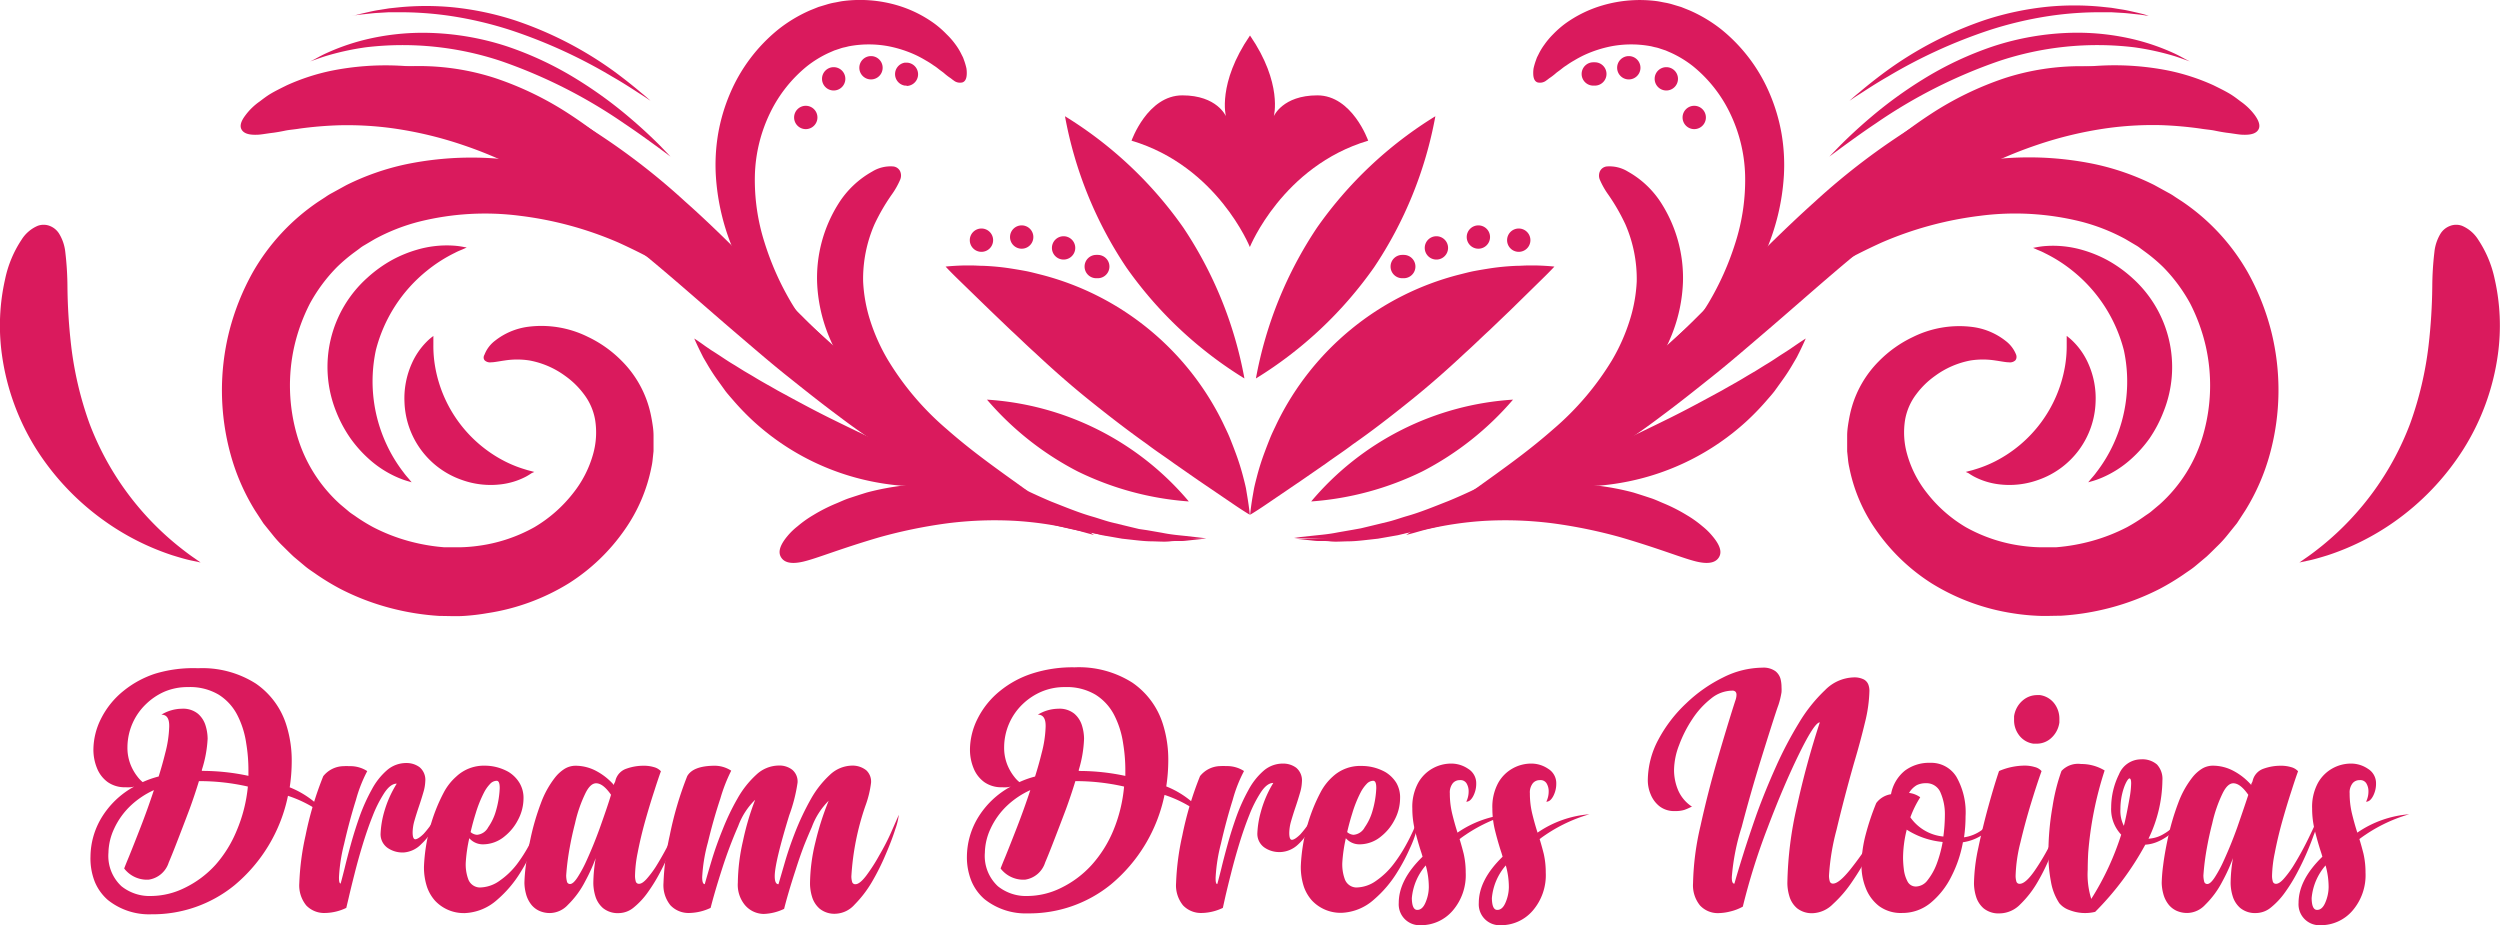 <svg xmlns="http://www.w3.org/2000/svg" viewBox="0 0 359.16 132.92"><defs><style>.b87de345-05c7-4b00-ac52-88ec6d81e840{fill:#da1a5d;}</style></defs><title>Asset 1</title><g id="0e8a7ce3-a2e7-4723-9731-aa3f14df63d9" data-name="Layer 2"><g id="90bc020d-5090-4cc6-b6b8-99d7ec5c3e51" data-name="Layer 2"><path class="b87de345-05c7-4b00-ac52-88ec6d81e840" d="M13,123.06a11,11,0,0,1,1.54-5.51A12.44,12.44,0,0,1,19.28,113a3.12,3.12,0,0,1-.53.1,5.51,5.51,0,0,1-.72,0,4.25,4.25,0,0,1-2.54-.73,4.54,4.54,0,0,1-1.55-2,7,7,0,0,1-.52-2.75,10,10,0,0,1,1.07-4.32,12,12,0,0,1,3.3-4.08,14.26,14.26,0,0,1,4.48-2.43A18.93,18.93,0,0,1,28.46,96a14.31,14.31,0,0,1,8.3,2.21,11.29,11.29,0,0,1,4.42,6.09,16.88,16.88,0,0,1,.73,5.1,25.05,25.05,0,0,1-.29,3.71,13.05,13.05,0,0,1,6,4.81,17.71,17.71,0,0,0-6.25-3.59,22.65,22.65,0,0,1-7.71,12.87,18.58,18.58,0,0,1-11.89,4.15,9.48,9.48,0,0,1-6.27-2.05,7,7,0,0,1-1.87-2.59A9.09,9.09,0,0,1,13,123.06Zm15.58-10.84q-.61,2-1.34,4-1.08,2.86-2,5.22-.56,1.44-1,2.47a3.57,3.57,0,0,1-2.91,2.47l-.37,0a4.12,4.12,0,0,1-3.12-1.61q.17-.46.71-1.76.68-1.68,1.66-4.2t1.9-5.3a12.25,12.25,0,0,0-3.25,2.15,10.77,10.77,0,0,0-2.47,3.41,8.49,8.49,0,0,0-.81,3.43,5.93,5.93,0,0,0,1.88,4.83,6.48,6.48,0,0,0,4.35,1.39,11,11,0,0,0,4.63-1.12A14.47,14.47,0,0,0,31,124.2,17.31,17.31,0,0,0,34,119.34,21.37,21.37,0,0,0,35.61,113,31.17,31.17,0,0,0,28.56,112.22Zm-5.79-.66q.54-1.71.93-3.3a16.63,16.63,0,0,0,.59-3.88v-.12q0-1.59-1.12-1.59a5.77,5.77,0,0,1,2.93-.85,3.37,3.37,0,0,1,2.32.72,3.64,3.64,0,0,1,1.1,1.72,6.64,6.64,0,0,1,.29,1.86A17.4,17.4,0,0,1,29,110.6l0,.15h.24a31.62,31.62,0,0,1,6.45.71l0-.81a23.36,23.36,0,0,0-.32-3.88,12.9,12.9,0,0,0-1.29-4.07,7.51,7.51,0,0,0-2.66-2.9A8.06,8.06,0,0,0,27,98.71a8.44,8.44,0,0,0-3.38.66A9,9,0,0,0,21,101.13a8.63,8.63,0,0,0-2.69,6.15,6.58,6.58,0,0,0,.48,2.65,7.05,7.05,0,0,0,1,1.7,4.26,4.26,0,0,0,.71.73.07.07,0,0,0,0,0A13.4,13.4,0,0,1,22.77,111.56Z"/><path class="b87de345-05c7-4b00-ac52-88ec6d81e840" d="M49.75,130.43a7.3,7.3,0,0,1-2.93.73h-.07A3.55,3.55,0,0,1,44,130.08a4.55,4.55,0,0,1-1-3.21,37.23,37.23,0,0,1,.9-6.85,48.27,48.27,0,0,1,2.54-8.51,3.82,3.82,0,0,1,2.91-1.44,7.81,7.81,0,0,1,.85,0,4.48,4.48,0,0,1,2.56.71,20.14,20.14,0,0,0-1.62,4.13q-.94,3-1.7,6.32A24.31,24.31,0,0,0,48.7,126v.15c0,.52.08.78.24.78q.24-.88.56-2.15.39-1.63.94-3.61t1.27-4a26.31,26.31,0,0,1,1.71-3.76,9.67,9.67,0,0,1,2.21-2.79,4.2,4.2,0,0,1,2.76-1,3.12,3.12,0,0,1,1.89.6,2.36,2.36,0,0,1,.82,2,6.23,6.23,0,0,1-.29,1.65q-.29,1-.63,2t-.63,2a6.4,6.4,0,0,0-.27,1.7q0,1.05.42,1t1.16-.77a14.07,14.07,0,0,0,1.28-1.65,7.92,7.92,0,0,0,.76-1.32,5.11,5.11,0,0,1-.63,2.1,7.89,7.89,0,0,1-1.72,2.31A3.9,3.9,0,0,1,58,122.47h-.1a3.73,3.73,0,0,1-2.22-.66,2.4,2.4,0,0,1-1-2.12,13.34,13.34,0,0,1,.5-3A15.74,15.74,0,0,1,57,112.58q-.9,0-1.79,1.34a18,18,0,0,0-1.66,3.27q-.77,1.93-1.44,4.13t-1.18,4.24q-.51,2-.85,3.48Z"/><path class="b87de345-05c7-4b00-ac52-88ec6d81e840" d="M75.21,114.73a6.61,6.61,0,0,1-.83,3.13,7.21,7.21,0,0,1-1.86,2.27,4.85,4.85,0,0,1-3.17,1.17,2.58,2.58,0,0,1-1.93-.88,21.69,21.69,0,0,0-.51,3.54,6.18,6.18,0,0,0,.34,2.29,1.81,1.81,0,0,0,1.64,1.25,5,5,0,0,0,2.93-1,11,11,0,0,0,2.44-2.34A21.37,21.37,0,0,0,76,121.44,28.23,28.23,0,0,0,78,117a15.59,15.59,0,0,1-1.42,4.91,26,26,0,0,1-1.78,3.37,16.65,16.65,0,0,1-3.39,4,7.41,7.41,0,0,1-4.64,1.9h-.12a5.64,5.64,0,0,1-4.15-1.78,5.83,5.83,0,0,1-1.16-2,9,9,0,0,1-.43-2.94,25.56,25.56,0,0,1,.85-5.52,24.34,24.34,0,0,1,2-5.1,8,8,0,0,1,1.76-2.25A5.79,5.79,0,0,1,69.62,110a6.94,6.94,0,0,1,3.44.9,4.74,4.74,0,0,1,1.55,1.54A4.18,4.18,0,0,1,75.21,114.73Zm-3.42-1.46v-.1q0-1-.44-1a1.33,1.33,0,0,0-.94.45,5.19,5.19,0,0,0-.87,1.23,17.62,17.62,0,0,0-1.2,3q-.42,1.34-.73,2.69a1.51,1.51,0,0,0,.93.39,2,2,0,0,0,1.59-1.07,7.78,7.78,0,0,0,1.12-2.37A13.57,13.57,0,0,0,71.79,113.27Z"/><path class="b87de345-05c7-4b00-ac52-88ec6d81e840" d="M91.23,125.84a2.91,2.91,0,0,0,.1.76.46.46,0,0,0,.49.37q.44,0,1.06-.68a14.38,14.38,0,0,0,1.33-1.76,45.06,45.06,0,0,0,2.29-4.16Q97.57,118.15,98,117a13.94,13.94,0,0,1-.85,3.06,39.27,39.27,0,0,1-2.29,5.21,23.7,23.7,0,0,1-1.79,2.92,10.82,10.82,0,0,1-2,2.16,3.42,3.42,0,0,1-2.12.83,3.37,3.37,0,0,1-2.32-.72,3.64,3.64,0,0,1-1.1-1.72,6.63,6.63,0,0,1-.29-1.86,22.12,22.12,0,0,1,.34-3.59,25.45,25.45,0,0,1-1.51,3.32A13,13,0,0,1,81.58,130a3.58,3.58,0,0,1-2.51,1.17,3.7,3.7,0,0,1-1.61-.32,3.19,3.19,0,0,1-1.07-.81,4.2,4.2,0,0,1-.83-1.65,6.52,6.52,0,0,1-.22-1.53,22.88,22.88,0,0,1,.21-2.56q.21-1.68.65-3.74a35,35,0,0,1,1.51-5.18,13.48,13.48,0,0,1,2-3.64,5.43,5.43,0,0,1,1.38-1.27,3,3,0,0,1,1.6-.46,6.33,6.33,0,0,1,3,.77,8.92,8.92,0,0,1,2.51,2c0-.06,0-.17.1-.33s.11-.32.17-.5A2.41,2.41,0,0,1,90,110.43a7.22,7.22,0,0,1,2.51-.42,4.91,4.91,0,0,1,1.44.2,2.08,2.08,0,0,1,1,.59q-.42,1.15-.93,2.76-.66,2-1.32,4.35t-1.1,4.64A18.11,18.11,0,0,0,91.23,125.84Zm-3.44-11.65q-1.15-1.66-2.15-1.66-.83,0-1.54,1.44a19.56,19.56,0,0,0-1.49,4.32q-.46,1.78-.76,3.47a35.94,35.94,0,0,0-.51,4,3.56,3.56,0,0,0,.1.84.45.45,0,0,0,.46.4q.46,0,1.1-1a18.21,18.21,0,0,0,1.32-2.48q1-2.2,1.86-4.59Q87.37,115.59,87.78,114.19Z"/><path class="b87de345-05c7-4b00-ac52-88ec6d81e840" d="M108.49,114.9a10.17,10.17,0,0,0-2.44,3.78,64.08,64.08,0,0,0-2.31,6.13q-1.06,3.3-1.65,5.62a7.46,7.46,0,0,1-3,.73,3.58,3.58,0,0,1-2.77-1.1,4.56,4.56,0,0,1-1-3.2,37.23,37.23,0,0,1,.9-6.85,49.66,49.66,0,0,1,2.51-8.51q.83-1.44,3.78-1.49a4.37,4.37,0,0,1,2.54.71,23,23,0,0,0-1.56,4q-1,3-1.79,6.3a23.05,23.05,0,0,0-.82,5q0,1,.37,1,.37-1.34,1-3.44t1.58-4.44a33.51,33.51,0,0,1,2.12-4.42,13.67,13.67,0,0,1,2.69-3.41,4.78,4.78,0,0,1,3.25-1.33,3,3,0,0,1,1.93.61,2.2,2.2,0,0,1,.76,1.86,23.08,23.08,0,0,1-1.2,4.69q-2.08,6.79-2.08,8.74,0,1.15.54,1.15.39-1.34,1-3.44.54-1.81,1.29-3.76a38,38,0,0,1,2.4-5.1,14.09,14.09,0,0,1,2.69-3.41,4.74,4.74,0,0,1,3.24-1.33,3.15,3.15,0,0,1,2,.68,2.22,2.22,0,0,1,.68,1.78,14.91,14.91,0,0,1-.83,3.37,37.76,37.76,0,0,0-2,10.08,2.91,2.91,0,0,0,.1.76.46.46,0,0,0,.49.37q.61,0,1.54-1.22a24.84,24.84,0,0,0,1.88-2.93q1-1.71,1.71-3.32t1.1-2.51a9.31,9.31,0,0,1-.5,2.05q-.5,1.59-1.38,3.63a33.15,33.15,0,0,1-2,4,16.46,16.46,0,0,1-2.48,3.23,3.85,3.85,0,0,1-2.69,1.31,3.37,3.37,0,0,1-2.32-.72,3.64,3.64,0,0,1-1.1-1.72,6.63,6.63,0,0,1-.29-1.86,25.64,25.64,0,0,1,.78-6,40.21,40.21,0,0,1,1.9-5.93,10.39,10.39,0,0,0-2.42,3.78q-.56,1.27-1.1,2.61-.64,1.68-1.22,3.52-1.08,3.3-1.66,5.62a7.3,7.3,0,0,1-2.93.73A3.59,3.59,0,0,1,107,130a4.56,4.56,0,0,1-1-3.19,28,28,0,0,1,.74-6A37.6,37.6,0,0,1,108.49,114.9Z"/><path class="b87de345-05c7-4b00-ac52-88ec6d81e840" d="M138.91,123.06a11,11,0,0,1,1.54-5.51,12.44,12.44,0,0,1,4.76-4.55,3.12,3.12,0,0,1-.53.1,5.51,5.51,0,0,1-.72,0,4.25,4.25,0,0,1-2.54-.73,4.54,4.54,0,0,1-1.55-2,7,7,0,0,1-.52-2.75,10,10,0,0,1,1.07-4.32,12,12,0,0,1,3.3-4.08,14.26,14.26,0,0,1,4.48-2.43,18.93,18.93,0,0,1,6.19-.92,14.31,14.31,0,0,1,8.3,2.21,11.29,11.29,0,0,1,4.42,6.09,16.88,16.88,0,0,1,.73,5.1,25.05,25.05,0,0,1-.29,3.71,13.05,13.05,0,0,1,6,4.81,17.71,17.71,0,0,0-6.25-3.59,22.65,22.65,0,0,1-7.71,12.87,18.58,18.58,0,0,1-11.89,4.15,9.48,9.48,0,0,1-6.27-2.05,7,7,0,0,1-1.87-2.59A9.09,9.09,0,0,1,138.91,123.06Zm15.58-10.84q-.61,2-1.34,4-1.08,2.86-2,5.22-.56,1.44-1,2.47a3.57,3.57,0,0,1-2.91,2.47l-.37,0a4.12,4.12,0,0,1-3.12-1.61q.17-.46.71-1.76.68-1.68,1.66-4.2t1.9-5.3a12.25,12.25,0,0,0-3.25,2.15,10.77,10.77,0,0,0-2.47,3.41,8.49,8.49,0,0,0-.81,3.43,5.93,5.93,0,0,0,1.88,4.83,6.48,6.48,0,0,0,4.35,1.39,11,11,0,0,0,4.63-1.12,14.47,14.47,0,0,0,4.53-3.39,17.31,17.31,0,0,0,3.05-4.86,21.37,21.37,0,0,0,1.56-6.35A31.17,31.17,0,0,0,154.48,112.22Zm-5.79-.66q.54-1.71.93-3.3a16.63,16.63,0,0,0,.59-3.88v-.12q0-1.59-1.12-1.59a5.77,5.77,0,0,1,2.93-.85,3.37,3.37,0,0,1,2.32.72,3.64,3.64,0,0,1,1.1,1.72,6.64,6.64,0,0,1,.29,1.86,17.4,17.4,0,0,1-.76,4.49l0,.15h.24a31.62,31.62,0,0,1,6.45.71l0-.81a23.36,23.36,0,0,0-.32-3.88,12.9,12.9,0,0,0-1.29-4.07,7.51,7.51,0,0,0-2.66-2.9A8.06,8.06,0,0,0,153,98.71a8.44,8.44,0,0,0-3.38.66,9,9,0,0,0-2.67,1.76,8.63,8.63,0,0,0-2.69,6.15,6.58,6.58,0,0,0,.48,2.65,7.05,7.05,0,0,0,1,1.7,4.26,4.26,0,0,0,.71.73.07.07,0,0,0,0,0A13.4,13.4,0,0,1,148.7,111.56Z"/><path class="b87de345-05c7-4b00-ac52-88ec6d81e840" d="M175.68,130.43a7.3,7.3,0,0,1-2.93.73h-.07a3.55,3.55,0,0,1-2.72-1.09,4.55,4.55,0,0,1-1-3.21,37.23,37.23,0,0,1,.9-6.85,48.27,48.27,0,0,1,2.54-8.51,3.82,3.82,0,0,1,2.91-1.44,7.81,7.81,0,0,1,.85,0,4.48,4.48,0,0,1,2.56.71,20.14,20.14,0,0,0-1.62,4.13q-.94,3-1.7,6.32a24.31,24.31,0,0,0-.76,4.86v.15c0,.52.08.78.24.78q.24-.88.56-2.15.39-1.63.94-3.61t1.27-4a26.31,26.31,0,0,1,1.71-3.76,9.67,9.67,0,0,1,2.21-2.79,4.2,4.2,0,0,1,2.76-1,3.12,3.12,0,0,1,1.89.6,2.36,2.36,0,0,1,.82,2,6.23,6.23,0,0,1-.29,1.65q-.29,1-.63,2t-.63,2a6.4,6.4,0,0,0-.27,1.7q0,1.05.42,1t1.16-.77a14.07,14.07,0,0,0,1.28-1.65,7.92,7.92,0,0,0,.76-1.32,5.11,5.11,0,0,1-.63,2.1,7.89,7.89,0,0,1-1.72,2.31,3.9,3.9,0,0,1-2.53,1.09h-.1a3.73,3.73,0,0,1-2.22-.66,2.4,2.4,0,0,1-1-2.12,13.34,13.34,0,0,1,.5-3,15.74,15.74,0,0,1,1.79-4.15q-.9,0-1.79,1.34a18,18,0,0,0-1.66,3.27q-.77,1.93-1.44,4.13t-1.18,4.24q-.51,2-.85,3.48Z"/><path class="b87de345-05c7-4b00-ac52-88ec6d81e840" d="M201.14,114.73a6.61,6.61,0,0,1-.83,3.13,7.21,7.21,0,0,1-1.86,2.27,4.85,4.85,0,0,1-3.17,1.17,2.58,2.58,0,0,1-1.93-.88,21.69,21.69,0,0,0-.51,3.54,6.18,6.18,0,0,0,.34,2.29,1.81,1.81,0,0,0,1.64,1.25,5,5,0,0,0,2.93-1,11,11,0,0,0,2.44-2.34,21.37,21.37,0,0,0,1.78-2.73,28.23,28.23,0,0,0,2-4.47,15.59,15.59,0,0,1-1.42,4.91,26,26,0,0,1-1.78,3.37,16.65,16.65,0,0,1-3.39,4,7.41,7.41,0,0,1-4.64,1.9h-.12a5.64,5.64,0,0,1-4.15-1.78,5.83,5.83,0,0,1-1.16-2,9,9,0,0,1-.43-2.94,25.56,25.56,0,0,1,.85-5.52,24.34,24.34,0,0,1,2-5.1,8,8,0,0,1,1.76-2.25,5.79,5.79,0,0,1,4.13-1.51,6.94,6.94,0,0,1,3.44.9,4.74,4.74,0,0,1,1.55,1.54A4.18,4.18,0,0,1,201.14,114.73Zm-3.42-1.46v-.1q0-1-.44-1a1.33,1.33,0,0,0-.94.45,5.19,5.19,0,0,0-.87,1.23,17.62,17.62,0,0,0-1.2,3q-.42,1.34-.73,2.69a1.51,1.51,0,0,0,.93.39,2,2,0,0,0,1.59-1.07,7.78,7.78,0,0,0,1.12-2.37A13.57,13.57,0,0,0,197.72,113.27Z"/><path class="b87de345-05c7-4b00-ac52-88ec6d81e840" d="M212.08,112.56a3.79,3.79,0,0,1-.43,1.81q-.43.81-1,.81a3.34,3.34,0,0,0,.34-1.51,2.18,2.18,0,0,0-.28-1.09,1,1,0,0,0-1-.5,1.26,1.26,0,0,0-1,.45,2.11,2.11,0,0,0-.42,1.45,12.21,12.21,0,0,0,.34,2.93q.34,1.39.76,2.71a15.23,15.23,0,0,1,7.45-2.64,22.33,22.33,0,0,0-7.15,3.56q.32,1.05.59,2.12a12.13,12.13,0,0,1,.29,2.69,7.8,7.8,0,0,1-1.9,5.51,6,6,0,0,1-4.57,2.06,3,3,0,0,1-3.15-3.2q0-3.32,3.42-6.64c-.08-.29-.17-.59-.27-.88q-.46-1.44-.83-2.94a13,13,0,0,1-.37-3.09,7.22,7.22,0,0,1,.84-3.7,5.37,5.37,0,0,1,2.12-2.1,5.46,5.46,0,0,1,2.55-.67,4.3,4.3,0,0,1,2.51.75A2.42,2.42,0,0,1,212.08,112.56Zm-8.47,18.16q.76,0,1.21-1.12a5.76,5.76,0,0,0,.45-2.15,11.5,11.5,0,0,0-.44-3.12,8.25,8.25,0,0,0-2,4.69Q202.85,130.72,203.61,130.72Z"/><path class="b87de345-05c7-4b00-ac52-88ec6d81e840" d="M223.58,112.56a3.79,3.79,0,0,1-.43,1.81q-.43.81-1,.81a3.34,3.34,0,0,0,.34-1.51,2.18,2.18,0,0,0-.28-1.09,1,1,0,0,0-1-.5,1.26,1.26,0,0,0-1,.45,2.11,2.11,0,0,0-.42,1.45,12.21,12.21,0,0,0,.34,2.93q.34,1.39.76,2.71a15.23,15.23,0,0,1,7.45-2.64,22.33,22.33,0,0,0-7.15,3.56q.32,1.05.59,2.12a12.13,12.13,0,0,1,.29,2.69,7.8,7.8,0,0,1-1.9,5.51,6,6,0,0,1-4.57,2.06,3,3,0,0,1-3.15-3.2q0-3.32,3.42-6.64c-.08-.29-.17-.59-.27-.88q-.46-1.44-.83-2.94a13,13,0,0,1-.37-3.09,7.22,7.22,0,0,1,.84-3.7,5.37,5.37,0,0,1,2.12-2.1,5.46,5.46,0,0,1,2.55-.67,4.3,4.3,0,0,1,2.51.75A2.42,2.42,0,0,1,223.58,112.56Zm-8.47,18.16q.76,0,1.21-1.12a5.76,5.76,0,0,0,.45-2.15,11.5,11.5,0,0,0-.44-3.12,8.25,8.25,0,0,0-2,4.69Q214.35,130.72,215.1,130.72Z"/><path class="b87de345-05c7-4b00-ac52-88ec6d81e840" d="M249.28,100.72v0a2.78,2.78,0,0,0,.13-.42,2,2,0,0,0,.06-.49.65.65,0,0,0-.13-.42.61.61,0,0,0-.5-.17,4.92,4.92,0,0,0-3.05,1.16,12.31,12.31,0,0,0-2.67,2.94,18,18,0,0,0-1.9,3.74,10.29,10.29,0,0,0-.72,3.52,7.47,7.47,0,0,0,.61,3,5.38,5.38,0,0,0,2,2.33l-.12,0a8.2,8.2,0,0,1-1,.44,4.31,4.31,0,0,1-1.35.17,3.44,3.44,0,0,1-2.22-.68,4.15,4.15,0,0,1-1.27-1.7,5.18,5.18,0,0,1-.42-2,12.55,12.55,0,0,1,1.51-5.87,20,20,0,0,1,4-5.22,21,21,0,0,1,5.32-3.73,12.76,12.76,0,0,1,5.62-1.4,2.93,2.93,0,0,1,1.89.51,2.14,2.14,0,0,1,.77,1.29,4.78,4.78,0,0,1,.1,1,5.59,5.59,0,0,1,0,.73,11.56,11.56,0,0,1-.42,1.76c-.07.2-.15.42-.24.68q-.86,2.59-2.33,7.34t-2.73,9.57A31.72,31.72,0,0,0,248.8,126v.1q0,.86.37.85.37-1.34,1.2-4t2-6q1.21-3.33,2.75-6.76a55.7,55.7,0,0,1,3.32-6.33,22,22,0,0,1,3.76-4.72,6,6,0,0,1,4.05-1.82,3,3,0,0,1,1.51.29,1.43,1.43,0,0,1,.65.73,2.58,2.58,0,0,1,.16.88,20.63,20.63,0,0,1-.65,4.61q-.65,2.73-1.57,5.81-1.42,5-2.5,9.55a32.9,32.9,0,0,0-1.09,6.62,2.91,2.91,0,0,0,.1.76.46.46,0,0,0,.49.37q.83,0,2.45-2a44.39,44.39,0,0,0,3.08-4.37,24.87,24.87,0,0,0,1.94-3.59,7.83,7.83,0,0,1-.62,2.05,36.66,36.66,0,0,1-1.7,3.63,40.22,40.22,0,0,1-2.41,4,17.66,17.66,0,0,1-2.78,3.24,4.33,4.33,0,0,1-2.82,1.29,3.41,3.41,0,0,1-2.32-.71,3.57,3.57,0,0,1-1.1-1.72,6.75,6.75,0,0,1-.29-1.87,52.53,52.53,0,0,1,1.39-11.11,123.12,123.12,0,0,1,3.27-12q-.76,0-3,4.58T253.91,119a92.34,92.34,0,0,0-3.53,11.25,7,7,0,0,1-1.82.7,7.38,7.38,0,0,1-1.62.23,3.48,3.48,0,0,1-2.71-1.1,4.59,4.59,0,0,1-1-3.2,39.16,39.16,0,0,1,1.07-8.23q1.07-4.86,2.44-9.56t2.39-7.9Z"/><path class="b87de345-05c7-4b00-ac52-88ec6d81e840" d="M273.28,131.16a5.26,5.26,0,0,1-3.34-1,6,6,0,0,1-1.9-2.58,8.65,8.65,0,0,1-.61-3.17,17.69,17.69,0,0,1,.62-4.58,35.77,35.77,0,0,1,1.5-4.46,3.26,3.26,0,0,1,2.12-1.27,5.64,5.64,0,0,1,2-3.39,5.82,5.82,0,0,1,3.63-1.12,4.25,4.25,0,0,1,3.76,2,10.31,10.31,0,0,1,1.32,5.7,21.05,21.05,0,0,1-.22,3,5.62,5.62,0,0,0,2.5-1,5,5,0,0,0,1.62-2.22,3.25,3.25,0,0,1-1.17,2.64A6.67,6.67,0,0,1,282,121a17.44,17.44,0,0,1-1.64,4.88,11.6,11.6,0,0,1-3,3.83A6.34,6.34,0,0,1,273.28,131.16Zm.66-12a16.88,16.88,0,0,0-.54,4.15,14.36,14.36,0,0,0,.11,1.55,4.89,4.89,0,0,0,.51,1.73,1.33,1.33,0,0,0,1.26.77,2.15,2.15,0,0,0,1.66-.93,8.71,8.71,0,0,0,1.32-2.39,17.78,17.78,0,0,0,.83-3.08A11.52,11.52,0,0,1,273.94,119.2Zm.29-5.25a3.46,3.46,0,0,1,1.64.63,14.76,14.76,0,0,0-1.42,2.88,6.54,6.54,0,0,0,4.74,2.76,24.43,24.43,0,0,0,.22-3.15,7.71,7.71,0,0,0-.61-3.12,2.17,2.17,0,0,0-2.15-1.39,2.87,2.87,0,0,0-1.28.28A3.14,3.14,0,0,0,274.24,113.95Z"/><path class="b87de345-05c7-4b00-ac52-88ec6d81e840" d="M289.57,125.84a2.91,2.91,0,0,0,.1.76.46.46,0,0,0,.49.37q.83,0,2.11-1.83a32.41,32.41,0,0,0,2.43-4.14,28.53,28.53,0,0,0,1.68-4,10,10,0,0,1-.45,2.1,38.17,38.17,0,0,1-1.26,3.61,28.61,28.61,0,0,1-1.94,4,14.58,14.58,0,0,1-2.5,3.22,4.19,4.19,0,0,1-2.91,1.29,3.41,3.41,0,0,1-2.34-.72,3.64,3.64,0,0,1-1.1-1.72,6.63,6.63,0,0,1-.29-1.86,25.79,25.79,0,0,1,.63-5.15q.63-3,1.46-6t1.51-5a9.51,9.51,0,0,1,3.66-.78,5,5,0,0,1,1.45.2,1.92,1.92,0,0,1,1,.59q-.66,1.83-1.51,4.61t-1.53,5.65A21.73,21.73,0,0,0,289.57,125.84Zm2.56-19a3.11,3.11,0,0,1-2.15-1.34,3.51,3.51,0,0,1-.63-2.08c0-.16,0-.33,0-.51a3.64,3.64,0,0,1,1.29-2.32,3.17,3.17,0,0,1,2.05-.73l.39,0a3.16,3.16,0,0,1,2.15,1.34,3.6,3.6,0,0,1,.63,2.08c0,.16,0,.33,0,.51a3.67,3.67,0,0,1-1.29,2.34,3.07,3.07,0,0,1-2,.71Z"/><path class="b87de345-05c7-4b00-ac52-88ec6d81e840" d="M308.2,121.35A42,42,0,0,1,301,131a6.15,6.15,0,0,1-3.66-.24,3.32,3.32,0,0,1-1.49-1,8,8,0,0,1-1.2-3.08,21.06,21.06,0,0,1-.37-4,39.07,39.07,0,0,1,.6-6.84,27.41,27.41,0,0,1,1.28-5.08,3.25,3.25,0,0,1,2.81-1,6.46,6.46,0,0,1,3.39.93A50.87,50.87,0,0,0,300,122.52q-.07,1.32-.07,2.42a11.75,11.75,0,0,0,.51,4.2,39.66,39.66,0,0,0,4.3-9.23,5.31,5.31,0,0,1-1.44-3.93,10.77,10.77,0,0,1,1.13-4.75,3.42,3.42,0,0,1,3.16-2.14,3.21,3.21,0,0,1,2.29.74,3.06,3.06,0,0,1,.78,2.31,19.63,19.63,0,0,1-2,8.35,4.69,4.69,0,0,0,2.27-.73,6.2,6.2,0,0,0,2.54-2.78,3.29,3.29,0,0,1-1.07,2.28,7.44,7.44,0,0,1-2.56,1.72A5.23,5.23,0,0,1,308.2,121.35Zm-3.08-2.71q.17-.63.39-1.71t.44-2.34a12.59,12.59,0,0,0,.22-2.05c0-.47-.08-.71-.24-.71s-.5.47-.82,1.4a9.4,9.4,0,0,0-.48,3A4.71,4.71,0,0,0,305.12,118.64Z"/><path class="b87de345-05c7-4b00-ac52-88ec6d81e840" d="M326.41,125.84a2.91,2.91,0,0,0,.1.76.46.46,0,0,0,.49.37q.44,0,1.06-.68a14.38,14.38,0,0,0,1.33-1.76,45.06,45.06,0,0,0,2.29-4.16q1.07-2.21,1.54-3.38a13.94,13.94,0,0,1-.85,3.06,39.27,39.27,0,0,1-2.29,5.21,23.7,23.7,0,0,1-1.79,2.92,10.82,10.82,0,0,1-2,2.16,3.42,3.42,0,0,1-2.12.83,3.37,3.37,0,0,1-2.32-.72,3.64,3.64,0,0,1-1.1-1.72,6.63,6.63,0,0,1-.29-1.86,22.12,22.12,0,0,1,.34-3.59,25.44,25.44,0,0,1-1.51,3.32,13,13,0,0,1-2.49,3.39,3.58,3.58,0,0,1-2.51,1.17,3.7,3.7,0,0,1-1.61-.32,3.19,3.19,0,0,1-1.07-.81,4.2,4.2,0,0,1-.83-1.65,6.52,6.52,0,0,1-.22-1.53,22.88,22.88,0,0,1,.21-2.56q.21-1.68.65-3.74a35,35,0,0,1,1.51-5.18,13.48,13.48,0,0,1,2-3.64,5.43,5.43,0,0,1,1.38-1.27,3,3,0,0,1,1.6-.46,6.33,6.33,0,0,1,3,.77,8.92,8.92,0,0,1,2.51,2c0-.06,0-.17.1-.33s.11-.32.17-.5a2.41,2.41,0,0,1,1.51-1.51,7.22,7.22,0,0,1,2.51-.42,4.91,4.91,0,0,1,1.44.2,2.08,2.08,0,0,1,1,.59q-.42,1.15-.93,2.76-.66,2-1.32,4.35t-1.1,4.64A18.11,18.11,0,0,0,326.41,125.84ZM323,114.19q-1.15-1.66-2.15-1.66-.83,0-1.54,1.44a19.56,19.56,0,0,0-1.49,4.32q-.46,1.78-.76,3.47a35.94,35.94,0,0,0-.51,4,3.56,3.56,0,0,0,.1.84.45.45,0,0,0,.46.4q.46,0,1.1-1a18.21,18.21,0,0,0,1.32-2.48q1-2.2,1.86-4.59Q322.55,115.59,323,114.19Z"/><path class="b87de345-05c7-4b00-ac52-88ec6d81e840" d="M341.35,112.56a3.79,3.79,0,0,1-.43,1.81q-.43.81-1,.81a3.34,3.34,0,0,0,.34-1.51,2.18,2.18,0,0,0-.28-1.09,1,1,0,0,0-1-.5,1.26,1.26,0,0,0-1,.45,2.11,2.11,0,0,0-.42,1.45,12.21,12.21,0,0,0,.34,2.93q.34,1.39.76,2.71a15.23,15.23,0,0,1,7.45-2.64,22.33,22.33,0,0,0-7.15,3.56q.32,1.05.59,2.12a12.13,12.13,0,0,1,.29,2.69,7.8,7.8,0,0,1-1.9,5.51,6,6,0,0,1-4.57,2.06,3,3,0,0,1-3.15-3.2q0-3.32,3.42-6.64c-.08-.29-.17-.59-.27-.88q-.46-1.44-.83-2.94a13,13,0,0,1-.37-3.09,7.22,7.22,0,0,1,.84-3.7,5.37,5.37,0,0,1,2.12-2.1,5.46,5.46,0,0,1,2.55-.67,4.3,4.3,0,0,1,2.51.75A2.42,2.42,0,0,1,341.35,112.56Zm-8.47,18.16q.76,0,1.21-1.12a5.76,5.76,0,0,0,.45-2.15,11.5,11.5,0,0,0-.44-3.12,8.25,8.25,0,0,0-2,4.69Q332.12,130.72,332.88,130.72Z"/><g id="8ae6ec22-70ee-4798-b2d5-f4b0f8ed4507" data-name="&lt;Group&gt;"><path id="1742a5dd-6e02-43b8-b1c4-38aacfadb153" data-name="&lt;Path&gt;" class="b87de345-05c7-4b00-ac52-88ec6d81e840" d="M69.64,51.78a1.12,1.12,0,0,0,.92.27c.45,0,1.09-.14,2-.27a11.6,11.6,0,0,1,3.47,0A12.48,12.48,0,0,1,81.19,54a12,12,0,0,1,2.68,2.61,8.48,8.48,0,0,1,1.62,3.66,11.44,11.44,0,0,1-.29,5,15.8,15.8,0,0,1-2.84,5.55,19.84,19.84,0,0,1-5.59,4.92,22.58,22.58,0,0,1-8.16,2.69,21.66,21.66,0,0,1-2.37.19c-.81,0-1.63,0-2.47,0a27.39,27.39,0,0,1-5.1-.9,26,26,0,0,1-5.09-2,25.28,25.28,0,0,1-2.41-1.48c-.38-.28-.81-.52-1.16-.84l-1.11-.93a21.22,21.22,0,0,1-6.23-9.94,25.69,25.69,0,0,1-.4-12.73,26.45,26.45,0,0,1,2.24-6.17,23.42,23.42,0,0,1,3.88-5.24,23.85,23.85,0,0,1,2.56-2.17l.68-.5a4.94,4.94,0,0,1,.7-.48l1.47-.87a27.79,27.79,0,0,1,6.47-2.54A39.08,39.08,0,0,1,74.68,31a51.11,51.11,0,0,1,14.17,3.85,86.24,86.24,0,0,1,12.9,7.25c4.07,2.75,7.93,5.7,11.66,8.63,7.45,5.87,14.46,11.63,21.4,16a76.46,76.46,0,0,0,19.4,9.1l1.07.32,1.06.26,2,.48,1.94.34.92.16.9.1c1.18.13,2.27.27,3.28.28s1.93.1,2.75,0,1.55,0,2.18-.08l1.58-.17,1.3-.14-1.31,0-1.58,0c-.63,0-1.35-.06-2.17-.1s-1.72-.15-2.7-.27-2.05-.31-3.19-.54l-.87-.17-.89-.23-1.86-.48L156.73,75l-1-.33-1-.39a75.72,75.72,0,0,1-18.1-10.23c-6.4-4.69-12.85-10.78-20-17.19-3.57-3.2-7.33-6.48-11.42-9.62A90.08,90.08,0,0,0,91.8,28.63a57.3,57.3,0,0,0-16-5.28,46.38,46.38,0,0,0-17.47.25,36,36,0,0,0-8.58,3l-2,1.1a8.54,8.54,0,0,0-1,.61l-1,.65a30.43,30.43,0,0,0-9.44,10.17,35.26,35.26,0,0,0-3.38,8.48,34.74,34.74,0,0,0,.2,17.68,30.72,30.72,0,0,0,3.52,8.07l1.2,1.84,1.37,1.7a16.44,16.44,0,0,0,1.45,1.59c.51.5,1,1,1.53,1.49l1.61,1.35c.53.45,1.12.81,1.68,1.21a34.6,34.6,0,0,0,3.44,2.08,35.15,35.15,0,0,0,7.14,2.73,36.31,36.31,0,0,0,7.1,1.14c1.17,0,2.32.07,3.45,0A30.57,30.57,0,0,0,70,88.09a31.14,31.14,0,0,0,11.75-4.31,28,28,0,0,0,8-7.68,23.53,23.53,0,0,0,3.84-9,8.82,8.82,0,0,0,.18-1.15l.12-1.14c0-.76,0-1.51,0-2.24s-.11-1.45-.23-2.15-.26-1.35-.45-2a15.37,15.37,0,0,0-3.88-6.56,17.19,17.19,0,0,0-4.9-3.48,15,15,0,0,0-8.51-1.44,9.7,9.7,0,0,0-4.79,2,4.59,4.59,0,0,0-1.52,2C69.4,51.31,69.48,51.6,69.64,51.78Z"/></g><g id="4cd38dc8-c549-4e18-9fce-422118494f93" data-name="&lt;Group&gt;"><path id="4fdf4d91-31eb-4b4c-8b89-5f8aa2672999" data-name="&lt;Path&gt;" class="b87de345-05c7-4b00-ac52-88ec6d81e840" d="M34.73,18.65c.26.43.86.75,2.11.71.63,0,1.39-.17,2.43-.29.51-.07,1.08-.17,1.7-.3s1.34-.17,2.1-.3A54.44,54.44,0,0,1,48.65,18a48.07,48.07,0,0,1,7.76.43,55.27,55.27,0,0,1,10.14,2.42,59.62,59.62,0,0,1,12.21,5.73,117.28,117.28,0,0,1,13.39,9.65C96.66,39.9,101.22,44,105.91,48c2.34,2,4.73,4.07,7.15,6s4.83,3.86,7.3,5.69a106.45,106.45,0,0,0,15,9.53A77.12,77.12,0,0,0,150,75.07c2.31.57,4.47,1.14,6.53,1.44,1,.16,2,.38,3,.47l2.73.28,1.26.13,1.2,0,2.19.07a34.62,34.62,0,0,0,3.48,0l2.93-.12L170.34,77c-.94-.1-2.09-.19-3.41-.46l-2.13-.37L163.64,76l-1.21-.29-2.6-.63c-.9-.21-1.82-.55-2.78-.83-1.93-.54-3.93-1.37-6-2.18A78,78,0,0,1,137.93,65a111.64,111.64,0,0,1-13.21-10.51c-2.17-2-4.38-4.06-6.54-6.16s-4.32-4.26-6.48-6.45C107.37,37.5,103,33,98.39,28.92A97.39,97.39,0,0,0,84,18a60,60,0,0,0-14.48-6.47,51.36,51.36,0,0,0-12.32-2.1,39.64,39.64,0,0,0-9.48.71,30.56,30.56,0,0,0-6.51,2.11c-.85.42-1.6.79-2.25,1.17s-1.19.81-1.67,1.17a8.85,8.85,0,0,0-2,1.93C34.46,17.6,34.47,18.23,34.73,18.65Z"/></g><g id="fe141d45-a886-46d1-be09-8ebde95db76e" data-name="&lt;Group&gt;"><path id="2dee4fb7-2ab2-4b79-b6a5-603c48101b48" data-name="&lt;Path&gt;" class="b87de345-05c7-4b00-ac52-88ec6d81e840" d="M129.3,24.57a1.24,1.24,0,0,0-1-.66,5.05,5.05,0,0,0-3,.74,13.47,13.47,0,0,0-4.85,4.62,20,20,0,0,0-3.06,11.31A22.63,22.63,0,0,0,119,48.11a27.93,27.93,0,0,0,3.94,6.81,34.31,34.31,0,0,0,5.34,5.45,44.56,44.56,0,0,0,5.78,4,79,79,0,0,0,9.75,4.7c2.48,1,4,1.59,4,1.59l-3.48-2.5c-2.16-1.57-5.19-3.75-8.31-6.5a40.82,40.82,0,0,1-8.43-9.9A27.43,27.43,0,0,1,125,46a21.84,21.84,0,0,1-1-5.58,19.65,19.65,0,0,1,1.63-8.19A28.46,28.46,0,0,1,128.08,28a11.41,11.41,0,0,0,1.24-2.18A1.52,1.52,0,0,0,129.3,24.57Z"/></g><g id="76c38cf7-5c9d-4057-ac5c-7011bfa63d96" data-name="&lt;Group&gt;"><path id="b9af91a2-6afd-4ed9-b1a2-2f981c575aa2" data-name="&lt;Path&gt;" class="b87de345-05c7-4b00-ac52-88ec6d81e840" d="M138.3,11.83c.31-.13.58-.44.59-1.28a4.39,4.39,0,0,0-.05-.74,9.62,9.62,0,0,0-.26-.93l-.2-.56c-.08-.19-.19-.38-.29-.59a8.81,8.81,0,0,0-.82-1.34A10.92,10.92,0,0,0,136,4.93a14,14,0,0,0-1.74-1.53A17.53,17.53,0,0,0,129,.79a19,19,0,0,0-7.88-.64c-.38.05-.76.14-1.15.21a9,9,0,0,0-1.18.28l-1.2.36-1.17.47a20.65,20.65,0,0,0-4.61,2.76,23.8,23.8,0,0,0-6.94,9.23,26,26,0,0,0-1.7,5.76,26.84,26.84,0,0,0-.33,6,32.47,32.47,0,0,0,2.74,11.21A41.5,41.5,0,0,0,111,45.53,69.49,69.49,0,0,0,122.68,56.9c1.58,1.25,2.87,2.22,3.76,2.87l1.38,1-1.19-1.23c-.77-.8-1.88-2-3.24-3.42a75.78,75.78,0,0,1-9.62-12.49,40.59,40.59,0,0,1-3.93-8.78,29.54,29.54,0,0,1-1.39-9.7,21.84,21.84,0,0,1,2.22-9,19.63,19.63,0,0,1,5.27-6.64,15.5,15.5,0,0,1,3.14-1.92l.78-.34.76-.25a4.68,4.68,0,0,1,.75-.21c.25-.05.49-.13.74-.17a15.46,15.46,0,0,1,5.41,0,17.16,17.16,0,0,1,4,1.27,15.65,15.65,0,0,1,1.46.78,12.82,12.82,0,0,1,1.18.75c.37.22.65.48.94.69l.41.3.34.29c.22.18.43.34.63.47s.34.27.49.36A1.45,1.45,0,0,0,138.3,11.83Z"/></g><g id="68b68797-9112-4f53-b042-7c5350afbe8d" data-name="&lt;Group&gt;"><path id="89ef042e-9a44-4187-9cba-4e881d3f3824" data-name="&lt;Path&gt;" class="b87de345-05c7-4b00-ac52-88ec6d81e840" d="M112.26,80.14c.39.56,1.21,1,3.16.54s5.09-1.78,10.87-3.48a71.45,71.45,0,0,1,9.66-2,53.64,53.64,0,0,1,10.1-.36A50.09,50.09,0,0,1,154,76c1,.24,1.77.49,2.32.63l.85.23-.72-.49c-.48-.31-1.15-.8-2-1.33a40.21,40.21,0,0,0-7.67-3.49,41.14,41.14,0,0,0-11-2,37.16,37.16,0,0,0-11.23,1.2q-1.26.39-2.37.76c-.75.23-1.41.56-2.05.82A23.81,23.81,0,0,0,116.84,74a16,16,0,0,0-2.25,1.6A9.49,9.49,0,0,0,113.14,77C111.71,78.71,111.89,79.6,112.26,80.14Z"/></g><g id="66418163-3627-415d-8b9c-3c139f465c69" data-name="&lt;Group&gt;"><path id="ebcc78b2-f9d7-4d6c-a3d5-fa621e1f9432" data-name="&lt;Path&gt;" class="b87de345-05c7-4b00-ac52-88ec6d81e840" d="M59.14,69.29l-.31-.38c-.2-.25-.52-.57-.86-1.05a21,21,0,0,1-2.43-4A21.43,21.43,0,0,1,54,50.3a21.43,21.43,0,0,1,7.36-11.43,21,21,0,0,1,4-2.55c.52-.28.95-.42,1.24-.56l.45-.2-.48-.09a11.14,11.14,0,0,0-1.4-.18,15.12,15.12,0,0,0-5.27.59,17.87,17.87,0,0,0-3.5,1.43,18.69,18.69,0,0,0-3.6,2.57A17.19,17.19,0,0,0,48.28,59.1,18.69,18.69,0,0,0,50.37,63a17.87,17.87,0,0,0,2.51,2.83,15.12,15.12,0,0,0,4.47,2.86,11.13,11.13,0,0,0,1.33.46Z"/></g><g id="4b867b56-66fd-4139-9d89-ec11fe6bc8f0" data-name="&lt;Group&gt;"><path id="2f79b22f-db17-47f9-8bc7-27e0b3e6019f" data-name="&lt;Path&gt;" class="b87de345-05c7-4b00-ac52-88ec6d81e840" d="M76.76,67.8l-.33-.09c-.21-.06-.52-.12-.91-.25a17.4,17.4,0,0,1-3-1.19,18.89,18.89,0,0,1-10-13.55,17.4,17.4,0,0,1-.26-3.18c0-.41,0-.72,0-.94v-.34l-.27.21a7.58,7.58,0,0,0-.73.66,10.33,10.33,0,0,0-2.08,3.05,12.21,12.21,0,0,0-1.07,5.59,12.26,12.26,0,0,0,8.22,11.17,12.21,12.21,0,0,0,5.65.64,10.33,10.33,0,0,0,3.53-1.08,7.58,7.58,0,0,0,.84-.51Z"/></g><g id="0a327fed-0c20-460e-839e-8381d9b5655b" data-name="&lt;Group&gt;"><path id="ee6c0b34-e0d8-4248-b46e-215554fb3e08" data-name="&lt;Path&gt;" class="b87de345-05c7-4b00-ac52-88ec6d81e840" d="M99.74,48.63s.26.62.8,1.73l.46.92c.18.33.39.67.61,1.05a28.09,28.09,0,0,0,1.63,2.49l1,1.39c.37.48.79.94,1.22,1.44a36.15,36.15,0,0,0,2.93,3,35.62,35.62,0,0,0,16.91,8.53,36.15,36.15,0,0,0,4.13.59c.65,0,1.27.12,1.88.13h1.74a28.1,28.1,0,0,0,3-.17c.44,0,.84-.08,1.21-.13l1-.18c1.21-.22,1.87-.38,1.87-.38s-.64-.26-1.78-.66l-.94-.33-1.11-.42c-.79-.31-1.68-.6-2.65-1l-1.51-.6c-.52-.2-1.06-.46-1.61-.69-1.12-.44-2.27-1-3.49-1.52-2.42-1.12-5-2.36-7.73-3.71s-5.24-2.73-7.58-4c-1.15-.67-2.28-1.27-3.3-1.9-.51-.31-1-.59-1.51-.89l-1.38-.86c-.91-.53-1.68-1.07-2.39-1.53l-1-.64-.82-.56C100.33,49,99.74,48.63,99.74,48.63Z"/></g><g id="fe33d44e-7a76-432d-96bd-d1b3b39336dd" data-name="&lt;Group&gt;"><path id="2c4d93b9-4e96-4c56-aa95-604416fe43d7" data-name="&lt;Path&gt;" class="b87de345-05c7-4b00-ac52-88ec6d81e840" d="M135.85,38.3s.62.68,1.74,1.77l4.6,4.47,3.06,2.93c1.1,1,2.23,2.13,3.44,3.21,2.39,2.24,5,4.56,7.85,6.85s5.62,4.42,8.29,6.31c1.31,1,2.63,1.85,3.83,2.73L172.15,69l5.31,3.61c1.3.88,2.09,1.34,2.09,1.34s-.07-.89-.33-2.47L179,70.15c-.1-.48-.23-1-.37-1.53A34.51,34.51,0,0,0,177.49,65q-.37-1-.8-2.07c-.29-.72-.65-1.43-1-2.18a40.16,40.16,0,0,0-26.09-21.28c-.81-.2-1.57-.41-2.33-.55s-1.49-.26-2.19-.37a34.51,34.51,0,0,0-3.81-.36c-.56,0-1.08-.05-1.57-.05l-1.34,0C136.74,38.19,135.85,38.3,135.85,38.3Z"/></g><g id="4402a3db-ab13-430e-96ae-eb74709cddf4" data-name="&lt;Group&gt;"><path id="7cf688cd-eedf-426e-a528-2a64d4079c06" data-name="&lt;Path&gt;" class="b87de345-05c7-4b00-ac52-88ec6d81e840" d="M153,16.7a57.57,57.57,0,0,0,8.78,21.67,57.57,57.57,0,0,0,17,16A57.57,57.57,0,0,0,170,32.7,57.57,57.57,0,0,0,153,16.7Z"/></g><g id="89f0fea5-f90f-4113-8924-7778e079766a" data-name="&lt;Group&gt;"><path id="effb2aae-53b1-49cb-a636-b5090db435cc" data-name="&lt;Path&gt;" class="b87de345-05c7-4b00-ac52-88ec6d81e840" d="M157.49,36.62h.22a1.67,1.67,0,0,1,0,3.35h-.22a1.67,1.67,0,0,1,0-3.35Z"/></g><g id="2247b1c3-5bfc-42b6-a113-85a8bf66b40b" data-name="&lt;Group&gt;"><path id="d528c8b3-7b90-4fb2-a722-51e144f34fad" data-name="&lt;Path&gt;" class="b87de345-05c7-4b00-ac52-88ec6d81e840" d="M152.8,37.29a1.67,1.67,0,0,1,0-3.35,1.67,1.67,0,0,1,0,3.35Z"/></g><g id="0ebce6e3-36f0-4f4b-984c-a07fd7fc195e" data-name="&lt;Group&gt;"><path id="ad12a11d-e4ef-474b-9984-d58c02602330" data-name="&lt;Path&gt;" class="b87de345-05c7-4b00-ac52-88ec6d81e840" d="M146.78,35.73a1.67,1.67,0,0,1,0-3.35,1.67,1.67,0,0,1,0,3.35Z"/></g><g id="da701fa6-3dd7-497b-bb1a-9e0fb932e7dd" data-name="&lt;Group&gt;"><path id="306a6da4-b923-4095-b942-8827aa029653" data-name="&lt;Path&gt;" class="b87de345-05c7-4b00-ac52-88ec6d81e840" d="M141,36.18a1.67,1.67,0,0,1,0-3.35,1.67,1.67,0,0,1,0,3.35Z"/></g><g id="63e57d30-db76-43df-bcdf-c0a5f43cf1cf" data-name="&lt;Group&gt;"><path id="8ef38f9b-90f7-4928-a90d-6083e0247870" data-name="&lt;Path&gt;" class="b87de345-05c7-4b00-ac52-88ec6d81e840" d="M130.26,12.3H130A1.67,1.67,0,0,1,130,9h.22a1.67,1.67,0,1,1,0,3.35Z"/></g><g id="a83d87b5-08f2-4c80-b48b-61072bbaf04a" data-name="&lt;Group&gt;"><path id="7a3e941d-fcb9-4c76-a9f3-47ec8950637d" data-name="&lt;Path&gt;" class="b87de345-05c7-4b00-ac52-88ec6d81e840" d="M125.13,11.41a1.67,1.67,0,0,1,0-3.35,1.67,1.67,0,0,1,0,3.35Z"/></g><g id="48b6104d-946d-49a3-ac17-248c213394f0" data-name="&lt;Group&gt;"><path id="d00241b5-4aef-486e-9b0d-f25511342b58" data-name="&lt;Path&gt;" class="b87de345-05c7-4b00-ac52-88ec6d81e840" d="M119.77,13a1.67,1.67,0,0,1,0-3.35,1.67,1.67,0,0,1,0,3.35Z"/></g><g id="090bdcb8-0da2-4a0c-b7db-5a30db1e069e" data-name="&lt;Group&gt;"><path id="a4c5607c-9e8d-40bc-908b-cc60a985e768" data-name="&lt;Path&gt;" class="b87de345-05c7-4b00-ac52-88ec6d81e840" d="M115.76,18.55a1.67,1.67,0,0,1,0-3.35,1.67,1.67,0,0,1,0,3.35Z"/></g><g id="3100329f-52dd-4fe8-b0ba-1dcf811c8e33" data-name="&lt;Group&gt;"><path id="4d361cec-809c-45f6-b698-3c33327d09b9" data-name="&lt;Path&gt;" class="b87de345-05c7-4b00-ac52-88ec6d81e840" d="M43.8,14.82l.49-.25c.33-.15.78-.44,1.41-.69a27,27,0,0,1,5.5-1.81,33.08,33.08,0,0,1,8.68-.68,41.34,41.34,0,0,1,10.64,2,68.14,68.14,0,0,1,18.24,9.77c2.23,1.62,4,3,5.24,4l1.91,1.53s-.58-.65-1.67-1.79-2.69-2.75-4.77-4.61a62.83,62.83,0,0,0-7.71-5.92,46.2,46.2,0,0,0-10.53-5.12A35.43,35.43,0,0,0,59.92,9.49a29.22,29.22,0,0,0-9,1.5,23.36,23.36,0,0,0-5.37,2.58c-.6.35-1,.72-1.3.92Z"/><path id="a99cbe70-ce1a-4765-8ffd-17de0d78b47b" data-name="&lt;Path&gt;" class="b87de345-05c7-4b00-ac52-88ec6d81e840" d="M44.56,8.83l.55-.2c.36-.12.89-.32,1.57-.54a38,38,0,0,1,5.92-1.3A44.68,44.68,0,0,1,72,8.78a73.26,73.26,0,0,1,17.59,8.9c2.12,1.42,3.79,2.65,4.95,3.49l1.79,1.33L94.8,20.9c-1-1-2.52-2.46-4.5-4.13a61,61,0,0,0-7.37-5.35A48.37,48.37,0,0,0,72.74,6.63,39.23,39.23,0,0,0,61.57,4.72a34.94,34.94,0,0,0-9.19,1,31.6,31.6,0,0,0-5.84,2.08c-.65.32-1.15.61-1.48.78Z"/><path id="642c9a81-c35d-4c12-872d-75619af2a3fb" data-name="&lt;Path&gt;" class="b87de345-05c7-4b00-ac52-88ec6d81e840" d="M50.46,2.3l.48-.08c.32-.06.78-.12,1.38-.18s1.33-.16,2.19-.2l1.36-.08,1.52,0a49.25,49.25,0,0,1,7.38.54,54.25,54.25,0,0,1,8.71,2.07A73.64,73.64,0,0,1,87.94,11c1.75,1,3.11,1.91,4.06,2.52.48.3.84.54,1.08.71l.38.25-.34-.3c-.22-.2-.55-.49-1-.85-.86-.73-2.13-1.77-3.79-3A52.84,52.84,0,0,0,74,2.93a42.86,42.86,0,0,0-9-1.89,40.37,40.37,0,0,0-7.57,0l-1.53.16-1.36.22c-.85.12-1.58.31-2.17.44s-1.05.25-1.36.34Z"/></g><g id="677f83fe-8b9a-4cb5-8b1d-8e7f45e8e6c2" data-name="&lt;Group&gt;"><path id="33e15252-89e2-4a67-95cc-1b33a61142af" data-name="&lt;Path&gt;" class="b87de345-05c7-4b00-ac52-88ec6d81e840" d="M141.79,57.41a43.3,43.3,0,0,0,13,10.3,43.3,43.3,0,0,0,16,4.33,41.28,41.28,0,0,0-29.06-14.63Z"/></g><g id="23d3eb18-af38-4c9d-a3cd-9a96365966c2" data-name="&lt;Group&gt;"><path id="44b1478f-5b19-4fcc-b887-3133beca9405" data-name="&lt;Path&gt;" class="b87de345-05c7-4b00-ac52-88ec6d81e840" d="M7.13,32.45a2.44,2.44,0,0,0-1.73,0,5.1,5.1,0,0,0-2.31,2A16.2,16.2,0,0,0,.73,40.12,30.26,30.26,0,0,0,.27,50.91,34.26,34.26,0,0,0,5.32,64.69,36.93,36.93,0,0,0,15.24,75a36.14,36.14,0,0,0,9.51,4.77c1.25.39,2.25.67,3,.81l1.07.23-.9-.63c-.58-.39-1.4-1-2.38-1.79A41.45,41.45,0,0,1,12.85,60.83a50.38,50.38,0,0,1-2.63-11.19,80,80,0,0,1-.53-8.44,44.41,44.41,0,0,0-.31-5,6.31,6.31,0,0,0-.9-2.65A2.74,2.74,0,0,0,7.13,32.45Z"/></g><g id="bf21cb35-5f7f-4c7a-b4fa-2b1c1e472108" data-name="&lt;Group&gt;"><path id="9d20be3f-f14c-4059-b151-fb51e6f8c507" data-name="&lt;Path&gt;" class="b87de345-05c7-4b00-ac52-88ec6d81e840" d="M289.52,51.78a1.12,1.12,0,0,1-.92.27c-.45,0-1.09-.14-2-.27a11.6,11.6,0,0,0-3.47,0A12.48,12.48,0,0,0,278,54a12,12,0,0,0-2.68,2.61,8.48,8.48,0,0,0-1.62,3.66,11.44,11.44,0,0,0,.29,5,15.8,15.8,0,0,0,2.84,5.55,19.84,19.84,0,0,0,5.59,4.92,22.58,22.58,0,0,0,8.16,2.69,21.66,21.66,0,0,0,2.37.19c.81,0,1.63,0,2.47,0a27.39,27.39,0,0,0,5.1-.9,26,26,0,0,0,5.09-2A25.28,25.28,0,0,0,308,74.23c.38-.28.81-.52,1.16-.84l1.11-.93a21.22,21.22,0,0,0,6.23-9.94,25.69,25.69,0,0,0,.4-12.73,26.45,26.45,0,0,0-2.24-6.17,23.42,23.42,0,0,0-3.88-5.24,23.85,23.85,0,0,0-2.56-2.17l-.68-.5a4.94,4.94,0,0,0-.7-.48l-1.47-.87a27.79,27.79,0,0,0-6.47-2.54A39.08,39.08,0,0,0,284.48,31a51.11,51.11,0,0,0-14.17,3.85,86.24,86.24,0,0,0-12.9,7.25c-4.07,2.75-7.93,5.7-11.66,8.63-7.45,5.87-14.46,11.63-21.4,16a76.46,76.46,0,0,1-19.4,9.1l-1.07.32-1.06.26-2,.48-1.94.34-.92.16-.9.1c-1.18.13-2.27.27-3.28.28s-1.93.1-2.75,0-1.55,0-2.18-.08l-1.58-.17-1.3-.14,1.31,0,1.58,0c.63,0,1.35-.06,2.17-.1s1.72-.15,2.7-.27,2.05-.31,3.19-.54l.87-.17.89-.23,1.86-.48,1.94-.62,1-.33,1-.39a75.72,75.72,0,0,0,18.1-10.23c6.4-4.69,12.85-10.78,20-17.19,3.57-3.2,7.33-6.48,11.42-9.62a90.08,90.08,0,0,1,13.42-8.61,57.3,57.3,0,0,1,16-5.28,46.38,46.38,0,0,1,17.47.25,36,36,0,0,1,8.58,3l2,1.1a8.54,8.54,0,0,1,1,.61l1,.65a30.43,30.43,0,0,1,9.44,10.17,35.26,35.26,0,0,1,3.38,8.48,34.74,34.74,0,0,1-.2,17.68,30.72,30.72,0,0,1-3.52,8.07l-1.2,1.84-1.37,1.7a16.44,16.44,0,0,1-1.45,1.59c-.51.5-1,1-1.53,1.49l-1.61,1.35c-.53.45-1.12.81-1.68,1.21a34.6,34.6,0,0,1-3.44,2.08,35.15,35.15,0,0,1-7.14,2.73,36.31,36.31,0,0,1-7.1,1.14c-1.17,0-2.32.07-3.45,0a30.57,30.57,0,0,1-3.34-.34,31.14,31.14,0,0,1-11.75-4.31,28,28,0,0,1-8-7.68,23.53,23.53,0,0,1-3.84-9,8.82,8.82,0,0,1-.18-1.15l-.12-1.14c0-.76,0-1.51,0-2.24s.11-1.45.23-2.15.26-1.35.45-2a15.37,15.37,0,0,1,3.88-6.56,17.19,17.19,0,0,1,4.9-3.48,15,15,0,0,1,8.51-1.44,9.7,9.7,0,0,1,4.79,2,4.59,4.59,0,0,1,1.52,2C289.76,51.31,289.68,51.6,289.52,51.78Z"/></g><g id="2623ff3a-11c6-47e5-a6a0-3a5936e927ac" data-name="&lt;Group&gt;"><path id="e2ac24ab-7198-489e-8598-5511b8d2a10e" data-name="&lt;Path&gt;" class="b87de345-05c7-4b00-ac52-88ec6d81e840" d="M324.43,18.65c-.26.43-.86.75-2.11.71-.63,0-1.39-.17-2.43-.29-.51-.07-1.08-.17-1.7-.3s-1.34-.17-2.1-.3a54.44,54.44,0,0,0-5.57-.49,48.07,48.07,0,0,0-7.76.43,55.27,55.27,0,0,0-10.14,2.42,59.62,59.62,0,0,0-12.21,5.73A117.28,117.28,0,0,0,267,36.21C262.5,39.9,257.94,44,253.25,48c-2.34,2-4.73,4.07-7.15,6s-4.83,3.86-7.3,5.69a106.45,106.45,0,0,1-15,9.53,77.12,77.12,0,0,1-14.58,5.76c-2.31.57-4.47,1.14-6.53,1.44-1,.16-2,.38-3,.47l-2.73.28-1.26.13-1.2,0-2.19.07a34.62,34.62,0,0,1-3.48,0l-2.93-.12,2.91-.31c.94-.1,2.09-.19,3.41-.46l2.13-.37,1.16-.21,1.21-.29,2.6-.63c.9-.21,1.82-.55,2.78-.83,1.93-.54,3.93-1.37,6-2.18A78,78,0,0,0,221.23,65a111.64,111.64,0,0,0,13.21-10.51c2.17-2,4.38-4.06,6.54-6.16s4.32-4.26,6.48-6.45c4.33-4.37,8.71-8.82,13.31-12.94A97.39,97.39,0,0,1,275.2,18a60,60,0,0,1,14.48-6.47A51.36,51.36,0,0,1,302,9.42a39.64,39.64,0,0,1,9.48.71A30.56,30.56,0,0,1,318,12.25c.85.42,1.6.79,2.25,1.17s1.19.81,1.67,1.17a8.85,8.85,0,0,1,2,1.93C324.7,17.6,324.69,18.23,324.43,18.65Z"/></g><g id="fe34fbb6-4971-45d4-b7a1-6bb9c5299608" data-name="&lt;Group&gt;"><path id="fd02216e-6943-4893-90c8-325fb50ca6ea" data-name="&lt;Path&gt;" class="b87de345-05c7-4b00-ac52-88ec6d81e840" d="M229.87,24.57a1.24,1.24,0,0,1,1-.66,5.05,5.05,0,0,1,3,.74,13.47,13.47,0,0,1,4.85,4.62,20,20,0,0,1,3.06,11.31,22.63,22.63,0,0,1-1.61,7.53,27.93,27.93,0,0,1-3.94,6.81,34.31,34.31,0,0,1-5.34,5.45,44.56,44.56,0,0,1-5.78,4,79,79,0,0,1-9.75,4.7c-2.48,1-4,1.59-4,1.59l3.48-2.5c2.16-1.57,5.19-3.75,8.31-6.5a40.82,40.82,0,0,0,8.43-9.9A27.43,27.43,0,0,0,234.14,46a21.84,21.84,0,0,0,1-5.58,19.65,19.65,0,0,0-1.63-8.19A28.46,28.46,0,0,0,231.08,28a11.41,11.41,0,0,1-1.24-2.18A1.52,1.52,0,0,1,229.87,24.57Z"/></g><g id="783cf5f0-cd45-484f-94a8-30a59876834f" data-name="&lt;Group&gt;"><path id="a099af99-8106-4440-b074-b4ca662732bc" data-name="&lt;Path&gt;" class="b87de345-05c7-4b00-ac52-88ec6d81e840" d="M220.86,11.83c-.31-.13-.58-.44-.59-1.28a4.39,4.39,0,0,1,.05-.74,9.62,9.62,0,0,1,.26-.93l.2-.56c.08-.19.19-.38.29-.59a8.81,8.81,0,0,1,.82-1.34,10.92,10.92,0,0,1,1.24-1.47,14,14,0,0,1,1.74-1.53A17.53,17.53,0,0,1,230.17.79,19,19,0,0,1,238,.16c.38.05.76.14,1.15.21a9,9,0,0,1,1.18.28l1.2.36,1.17.47a20.65,20.65,0,0,1,4.61,2.76,23.8,23.8,0,0,1,6.94,9.23,26,26,0,0,1,1.7,5.76,26.84,26.84,0,0,1,.33,6,32.47,32.47,0,0,1-2.74,11.21,41.5,41.5,0,0,1-5.45,9.08A69.49,69.49,0,0,1,236.48,56.9c-1.58,1.25-2.87,2.22-3.76,2.87l-1.38,1,1.19-1.23c.77-.8,1.88-2,3.24-3.42a75.78,75.78,0,0,0,9.62-12.49,40.59,40.59,0,0,0,3.93-8.78,29.54,29.54,0,0,0,1.39-9.7,21.84,21.84,0,0,0-2.22-9,19.63,19.63,0,0,0-5.27-6.64,15.5,15.5,0,0,0-3.14-1.92l-.78-.34L238.54,7a4.68,4.68,0,0,0-.75-.21c-.25-.05-.49-.13-.74-.17a15.46,15.46,0,0,0-5.41,0,17.16,17.16,0,0,0-4,1.27,15.65,15.65,0,0,0-1.46.78,12.82,12.82,0,0,0-1.18.75c-.37.22-.65.48-.94.69l-.41.3-.34.29c-.22.18-.43.34-.63.47s-.34.27-.49.36A1.45,1.45,0,0,1,220.86,11.83Z"/></g><g id="8a3bbb64-27b3-45bf-adac-d1c8767d3396" data-name="&lt;Group&gt;"><path id="d4839441-11df-44df-870a-63500eac2f08" data-name="&lt;Path&gt;" class="b87de345-05c7-4b00-ac52-88ec6d81e840" d="M246.9,80.14c-.39.56-1.21,1-3.16.54s-5.09-1.78-10.87-3.48a71.45,71.45,0,0,0-9.66-2,53.64,53.64,0,0,0-10.1-.36A50.09,50.09,0,0,0,205.18,76c-1,.24-1.77.49-2.32.63l-.85.23.72-.49c.48-.31,1.15-.8,2-1.33a40.21,40.21,0,0,1,7.67-3.49,41.14,41.14,0,0,1,11-2,37.16,37.16,0,0,1,11.23,1.2q1.26.39,2.37.76c.75.23,1.41.56,2.05.82A23.81,23.81,0,0,1,242.32,74a16,16,0,0,1,2.25,1.6A9.49,9.49,0,0,1,246,77C247.45,78.71,247.27,79.6,246.9,80.14Z"/></g><g id="a2546f89-f082-4270-b73c-7b010fb2ce41" data-name="&lt;Group&gt;"><path id="30c51bb7-33e8-4617-adfb-6ded0b3bb10b" data-name="&lt;Path&gt;" class="b87de345-05c7-4b00-ac52-88ec6d81e840" d="M300,69.29l.31-.38c.2-.25.52-.57.86-1.05a21,21,0,0,0,2.43-4,21.43,21.43,0,0,0,1.53-13.51,21.43,21.43,0,0,0-7.36-11.43,21,21,0,0,0-4-2.55c-.52-.28-.95-.42-1.24-.56l-.45-.2.48-.09a11.14,11.14,0,0,1,1.4-.18,15.12,15.12,0,0,1,5.27.59,17.87,17.87,0,0,1,3.5,1.43,18.69,18.69,0,0,1,3.6,2.57,17.19,17.19,0,0,1,4.49,19.22A18.69,18.69,0,0,1,308.8,63a17.87,17.87,0,0,1-2.51,2.83,15.12,15.12,0,0,1-4.47,2.86,11.13,11.13,0,0,1-1.33.46Z"/></g><g id="815f5c17-f4c0-4334-9b8a-bacd8221e39c" data-name="&lt;Group&gt;"><path id="91f025c3-92a5-4121-9c98-51690015f85a" data-name="&lt;Path&gt;" class="b87de345-05c7-4b00-ac52-88ec6d81e840" d="M282.41,67.8l.33-.09c.21-.06.52-.12.91-.25a17.4,17.4,0,0,0,3-1.19,18.89,18.89,0,0,0,10-13.55,17.4,17.4,0,0,0,.26-3.18c0-.41,0-.72,0-.94v-.34l.27.21a7.58,7.58,0,0,1,.73.66,10.33,10.33,0,0,1,2.08,3.05,12.21,12.21,0,0,1,1.07,5.59,12.26,12.26,0,0,1-8.22,11.17,12.21,12.21,0,0,1-5.65.64,10.33,10.33,0,0,1-3.53-1.08,7.58,7.58,0,0,1-.84-.51Z"/></g><g id="a7126d09-5005-401e-938e-ebc4e868c970" data-name="&lt;Group&gt;"><path id="69e9587b-6bcd-4cc8-a86f-a8bf32812cfa" data-name="&lt;Path&gt;" class="b87de345-05c7-4b00-ac52-88ec6d81e840" d="M259.42,48.63s-.26.62-.8,1.73l-.46.92c-.18.33-.39.67-.61,1.05a28.09,28.09,0,0,1-1.63,2.49l-1,1.39c-.37.48-.79.94-1.22,1.44a36.15,36.15,0,0,1-2.93,3,35.62,35.62,0,0,1-16.91,8.53,36.15,36.15,0,0,1-4.13.59c-.65,0-1.27.12-1.88.13h-1.74a28.1,28.1,0,0,1-3-.17c-.44,0-.84-.08-1.21-.13l-1-.18C219.68,69.17,219,69,219,69s.64-.26,1.78-.66l.94-.33,1.11-.42c.79-.31,1.68-.6,2.65-1L227,66c.52-.2,1.06-.46,1.61-.69,1.12-.44,2.27-1,3.49-1.52,2.42-1.12,5-2.36,7.73-3.71s5.24-2.73,7.58-4c1.15-.67,2.28-1.27,3.3-1.9.51-.31,1-.59,1.51-.89l1.38-.86c.91-.53,1.68-1.07,2.39-1.53l1-.64.82-.56C258.83,49,259.42,48.63,259.42,48.63Z"/></g><g id="2493892b-d26a-4088-82e3-3debae6c2697" data-name="&lt;Group&gt;"><path id="6649ec01-2a48-4dce-899e-112368d8d826" data-name="&lt;Path&gt;" class="b87de345-05c7-4b00-ac52-88ec6d81e840" d="M223.31,38.3s-.62.68-1.74,1.77L217,44.55l-3.06,2.93c-1.1,1-2.23,2.13-3.44,3.21-2.39,2.24-5,4.56-7.85,6.85S197,62,194.33,63.85c-1.31,1-2.63,1.85-3.83,2.73L187,69l-5.31,3.61c-1.3.88-2.09,1.34-2.09,1.34s.07-.89.33-2.47l.23-1.31c.1-.48.23-1,.37-1.53A34.51,34.51,0,0,1,181.67,65q.37-1,.8-2.07c.29-.72.65-1.43,1-2.18a40.16,40.16,0,0,1,26.09-21.28c.81-.2,1.57-.41,2.33-.55s1.49-.26,2.19-.37a34.51,34.51,0,0,1,3.81-.36c.56,0,1.08-.05,1.57-.05l1.34,0C222.42,38.19,223.31,38.3,223.31,38.3Z"/></g><g id="55d3228d-babe-4dc0-9bc4-5026be33c41a" data-name="&lt;Group&gt;"><path id="68a4b150-ed16-4257-ae06-62bde102bb93" data-name="&lt;Path&gt;" class="b87de345-05c7-4b00-ac52-88ec6d81e840" d="M206.21,16.7a57.57,57.57,0,0,1-8.78,21.67,57.57,57.57,0,0,1-17,16,57.57,57.57,0,0,1,8.78-21.67A57.57,57.57,0,0,1,206.21,16.7Z"/></g><path id="0c4e7c76-ecd8-485e-89c9-6508118eefc7" data-name="&lt;Path&gt;" class="b87de345-05c7-4b00-ac52-88ec6d81e840" d="M179.58,5.1C184.31,12,183,16.7,183,16.7s1.25-3,6.26-3,7.3,6.51,7.3,6.51c-12.31,3.67-17,15.28-17,15.28s-4.66-11.61-17-15.28c0,0,2.29-6.51,7.3-6.51s6.26,3,6.26,3S174.85,12,179.58,5.1Z"/><g id="8b61a7fc-84ad-476a-8280-c92ec6f90aae" data-name="&lt;Group&gt;"><path id="b1538e2f-49eb-4813-b7f5-91536dd6a88b" data-name="&lt;Path&gt;" class="b87de345-05c7-4b00-ac52-88ec6d81e840" d="M201.67,36.62h-.22a1.67,1.67,0,0,0,0,3.35h.22a1.67,1.67,0,0,0,0-3.35Z"/></g><g id="2da4e619-2bc9-4c46-a2f6-34e21c1b7190" data-name="&lt;Group&gt;"><path id="429b08f1-7aa2-4294-95f1-86188bd2ee6f" data-name="&lt;Path&gt;" class="b87de345-05c7-4b00-ac52-88ec6d81e840" d="M206.36,37.29a1.67,1.67,0,0,0,0-3.35,1.67,1.67,0,0,0,0,3.35Z"/></g><g id="36fb751f-2a78-4087-9e18-76410b94da30" data-name="&lt;Group&gt;"><path id="e33a5f5e-ee79-4606-b428-ae54c7b6fc7a" data-name="&lt;Path&gt;" class="b87de345-05c7-4b00-ac52-88ec6d81e840" d="M212.39,35.73a1.67,1.67,0,0,0,0-3.35,1.67,1.67,0,0,0,0,3.35Z"/></g><g id="3e093ae3-c17b-461e-a797-abed6f2dca87" data-name="&lt;Group&gt;"><path id="37bb58a3-e32c-445a-a86e-f6805331a9ae" data-name="&lt;Path&gt;" class="b87de345-05c7-4b00-ac52-88ec6d81e840" d="M218.19,36.18a1.67,1.67,0,0,0,0-3.35,1.67,1.67,0,0,0,0,3.35Z"/></g><g id="eba231fc-f36c-4ba8-9000-368a3cb636b2" data-name="&lt;Group&gt;"><path id="7097b4ff-11d0-49fa-9bb7-abfba2c649ca" data-name="&lt;Path&gt;" class="b87de345-05c7-4b00-ac52-88ec6d81e840" d="M228.9,12.3h.22a1.67,1.67,0,1,0,0-3.35h-.22a1.67,1.67,0,1,0,0,3.35Z"/></g><g id="d7e671ea-a9fd-4fad-8abd-0da42e855983" data-name="&lt;Group&gt;"><path id="b5060187-da97-43f6-81f1-f976e869ac42" data-name="&lt;Path&gt;" class="b87de345-05c7-4b00-ac52-88ec6d81e840" d="M234,11.41a1.67,1.67,0,0,0,0-3.35,1.67,1.67,0,0,0,0,3.35Z"/></g><g id="cf7568a2-0239-44b5-a2b8-78647c7c04a1" data-name="&lt;Group&gt;"><path id="1327e1fb-4ad2-4d1d-8178-982290cf55c3" data-name="&lt;Path&gt;" class="b87de345-05c7-4b00-ac52-88ec6d81e840" d="M239.39,13a1.67,1.67,0,0,0,0-3.35,1.67,1.67,0,0,0,0,3.35Z"/></g><g id="3a383b5b-8c9a-452d-b021-ca692913a5f8" data-name="&lt;Group&gt;"><path id="88012b1a-6e5f-41dc-845b-26f12bc6679d" data-name="&lt;Path&gt;" class="b87de345-05c7-4b00-ac52-88ec6d81e840" d="M243.4,18.55a1.67,1.67,0,0,0,0-3.35,1.67,1.67,0,0,0,0,3.35Z"/></g><g id="c84f7b82-e30d-4d1f-b270-434935b1ced2" data-name="&lt;Group&gt;"><path id="ac951fdc-8ded-4a4f-87c5-d6a4bb955a24" data-name="&lt;Path&gt;" class="b87de345-05c7-4b00-ac52-88ec6d81e840" d="M315.36,14.82l-.49-.25c-.33-.15-.78-.44-1.41-.69a27,27,0,0,0-5.5-1.81,33.08,33.08,0,0,0-8.68-.68,41.34,41.34,0,0,0-10.64,2,68.14,68.14,0,0,0-18.24,9.77c-2.23,1.62-4,3-5.24,4l-1.91,1.53s.58-.65,1.67-1.79,2.69-2.75,4.77-4.61a62.83,62.83,0,0,1,7.71-5.92,46.2,46.2,0,0,1,10.53-5.12,35.43,35.43,0,0,1,11.32-1.74,29.22,29.22,0,0,1,9,1.5,23.36,23.36,0,0,1,5.37,2.58c.6.35,1,.72,1.3.92Z"/><path id="572edfd1-76e2-4d53-9021-8a4e2fcf94ef" data-name="&lt;Path&gt;" class="b87de345-05c7-4b00-ac52-88ec6d81e840" d="M314.61,8.83l-.55-.2c-.36-.12-.89-.32-1.57-.54a38,38,0,0,0-5.92-1.3,44.68,44.68,0,0,0-19.44,2,73.26,73.26,0,0,0-17.59,8.9c-2.12,1.42-3.79,2.65-4.95,3.49L262.8,22.5l1.56-1.6c1-1,2.52-2.46,4.5-4.13a61,61,0,0,1,7.37-5.35,48.37,48.37,0,0,1,10.19-4.79,39.23,39.23,0,0,1,11.17-1.92,34.94,34.94,0,0,1,9.19,1,31.6,31.6,0,0,1,5.84,2.08c.65.32,1.15.61,1.48.78Z"/><path id="1c6d289f-06fa-48fa-a6d3-0eab71d0339e" data-name="&lt;Path&gt;" class="b87de345-05c7-4b00-ac52-88ec6d81e840" d="M308.7,2.3l-.48-.08c-.32-.06-.78-.12-1.38-.18s-1.33-.16-2.19-.2l-1.36-.08-1.52,0a49.25,49.25,0,0,0-7.38.54,54.25,54.25,0,0,0-8.71,2.07A73.64,73.64,0,0,0,271.22,11c-1.75,1-3.11,1.91-4.06,2.52-.48.3-.84.54-1.08.71l-.38.25.34-.3c.22-.2.55-.49,1-.85.86-.73,2.13-1.77,3.79-3a52.84,52.84,0,0,1,14.4-7.48,42.86,42.86,0,0,1,9-1.89,40.37,40.37,0,0,1,7.57,0l1.53.16,1.36.22c.85.12,1.58.31,2.17.44s1.05.25,1.36.34Z"/></g><g id="9c798e97-5442-42a7-9496-0cd4836c033e" data-name="&lt;Group&gt;"><path id="425d71b1-7e72-43eb-b122-fedce054db40" data-name="&lt;Path&gt;" class="b87de345-05c7-4b00-ac52-88ec6d81e840" d="M217.37,57.41a43.3,43.3,0,0,1-13,10.3,43.3,43.3,0,0,1-16,4.33,41.28,41.28,0,0,1,29.06-14.63Z"/></g><g id="0e959cea-74f2-49cd-896f-460af8f0bb9c" data-name="&lt;Group&gt;"><path id="3e282832-2311-46f8-a8b1-b1f9d61469ad" data-name="&lt;Path&gt;" class="b87de345-05c7-4b00-ac52-88ec6d81e840" d="M352,32.45a2.44,2.44,0,0,1,1.73,0,5.1,5.1,0,0,1,2.31,2,16.2,16.2,0,0,1,2.36,5.66,30.26,30.26,0,0,1,.46,10.79,34.26,34.26,0,0,1-5.05,13.78A36.93,36.93,0,0,1,343.92,75a36.14,36.14,0,0,1-9.51,4.77c-1.25.39-2.25.67-3,.81l-1.07.23.9-.63c.58-.39,1.4-1,2.38-1.79a41.45,41.45,0,0,0,12.65-17.58,50.38,50.38,0,0,0,2.63-11.19,80,80,0,0,0,.53-8.44,44.41,44.41,0,0,1,.31-5,6.31,6.31,0,0,1,.9-2.65A2.74,2.74,0,0,1,352,32.45Z"/></g></g></g></svg>